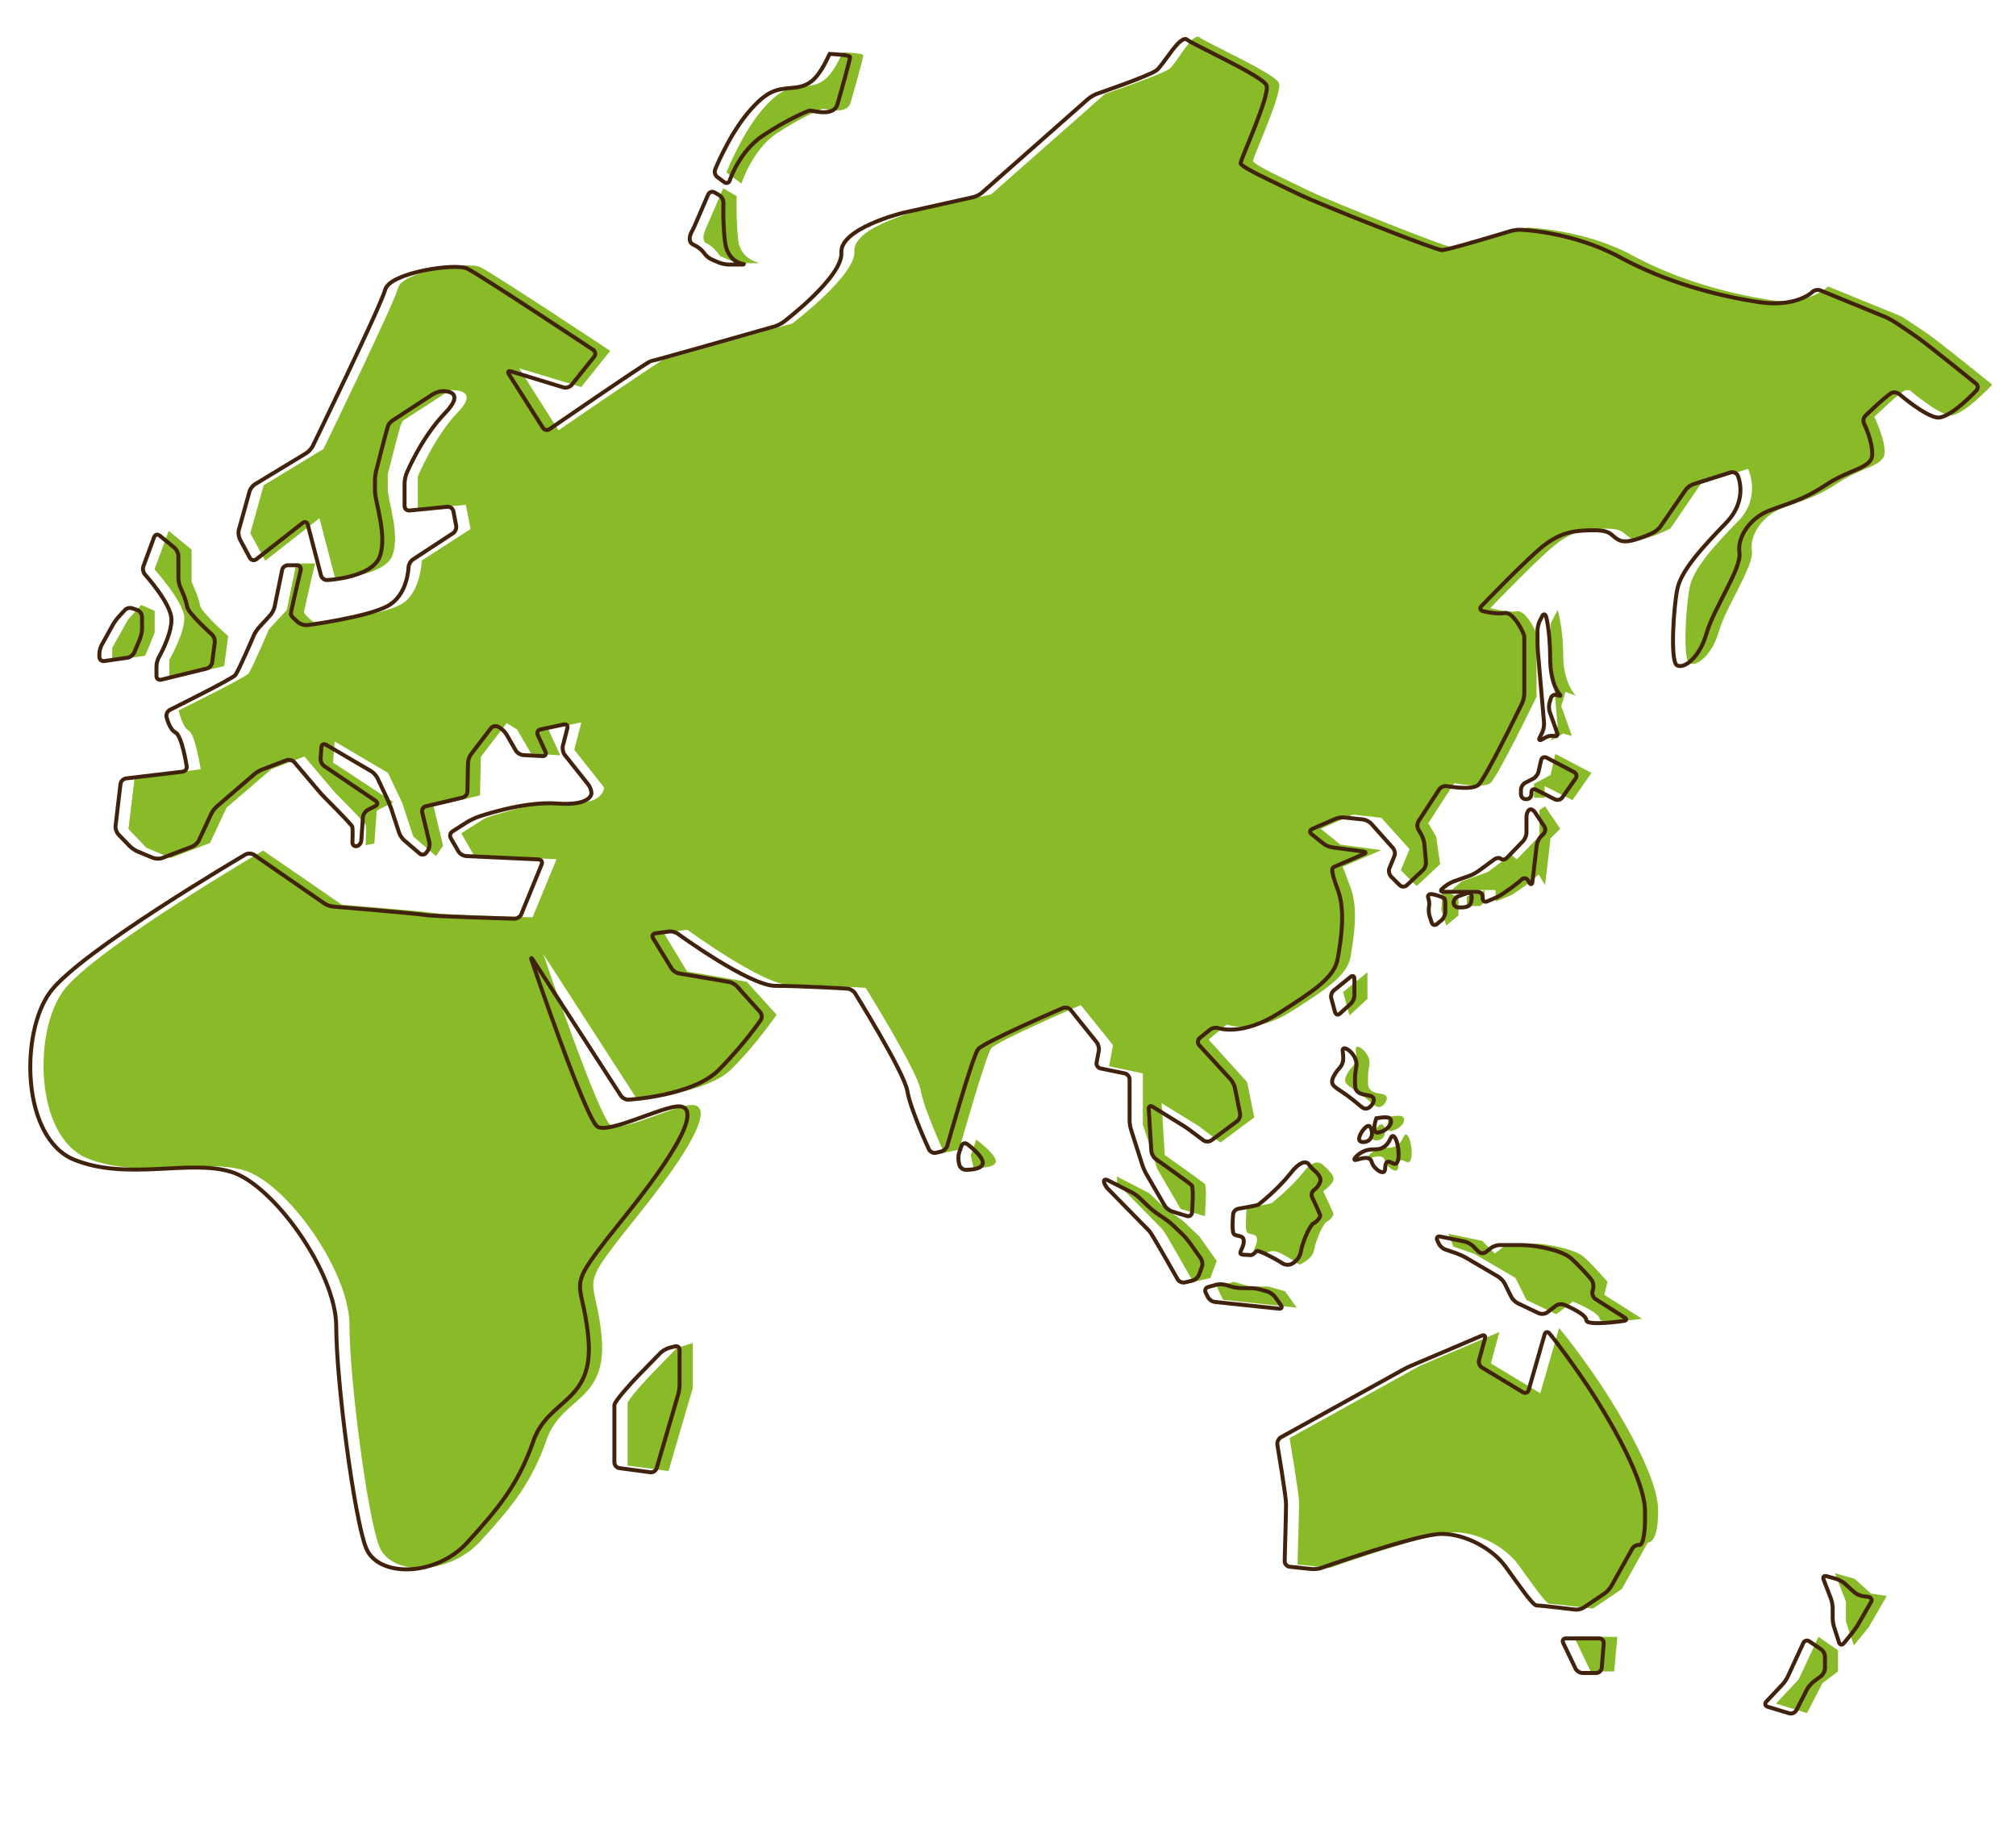 <?xml version="1.0" encoding="utf-8"?>
<!-- Generator: Adobe Illustrator 26.5.1, SVG Export Plug-In . SVG Version: 6.00 Build 0)  -->
<svg version="1.1" xmlns="http://www.w3.org/2000/svg" xmlns:xlink="http://www.w3.org/1999/xlink" x="0px" y="0px"
	 viewBox="0 0 1020.5 934.4" style="enable-background:new 0 0 1020.5 934.4;" xml:space="preserve">
<style type="text/css">
	.st0{fill:#89BA28;}
	.st1{fill:none;stroke:#40220D;stroke-width:2;stroke-miterlimit:10;}
</style>
<g id="レイヤー_1">
</g>
<g id="layer">
	<g>
		<path class="st0" d="M269.6,464.3c0,0-43.7-1.2-48.1-2s-48.5-4.4-48.5-4.4l-39.8-27.4c0,0-85.5,50.1-101,70.8
			c-15.5,20.7-14.7,74.4,12.3,85.1c27,10.7,57.7-0.4,79.1,6c21.5,6.4,53.3,50.9,53.3,78.3s9.1,97,15.1,112.1
			c6,15.1,35.4,14.7,51.3-2.8c15.9-17.5,25.8-29.4,33.4-51.3c7.6-21.9,31-19.1,27.8-52.5c-3.2-33.4-13.9-20.7,19.5-62.4
			s34.6-54.1,26.6-54.5s-35.4,13.9-41.4,10.3c-6-3.6-34.2-86.7-34.2-86.7l47.3,73.2c0,0,35-2,48.1-15.1
			c13.1-13.1,22.7-27.4,22.7-27.4l-15.1-16.7l-30.2-5.2L336,472.2l11.9-1.6c0,0,38.2,27.8,51.3,27.8s39,1.6,39,1.6
			s26.2,42.1,27.8,51.7c1.6,9.5,11.9,31.8,11.9,31.8l7.6-1.6c0,0,13.5-47.7,16.3-51.3c2.8-3.6,45.3-21.9,45.3-21.9l16.3,20.3
			l-2,10.7l17.1,3.6v25.8l7.2,22.3l11.9,20.5l12.3,3.7c0,0,1.2-15.1,0-16.3c-1.2-1.2-20.3-14.7-20.3-14.7l-1.6-26.2l18.7,11.5
			l11.1,8.4l17.1-12.7l-3.6-17.9l-19.5-21.5l9.1-7.6c0,0,14.3,5.2,33-6.8c18.7-11.9,28.2-18.3,29.8-27.8s4-23.9,0-34.6
			c-4-10.7-4-10.7-4-10.7l19.5-8.4l-20.7-2.8l-9.9-8l16.3-7.2l14.3,1.6l14.3,15.9l-4.4,10.7l8,8l11.9-11.1l-2-13.9l-4-6.8l13.1-20.3
			c0,0,14.8,2.8,18.3,0c3.6-2.8,23.4-43.7,23.4-43.7s0-29.8,0-31.4s-5.6-12.7-9.9-11.9c-4.4,0.8-13.5-1.6-13.5-1.6
			s26.2-27.4,34.6-33.4c8.4-6,14.8-6.8,24.3-6.8c9.5,0,8.3,3.2,13.1,5.2c4.8,2,19.1-5.2,19.1-5.2l15.5-22.7l23.9-7.6
			c0,0,6.8,14.3-4.8,26.2s-22.7,23.9-24.7,33.4c-2,9.5-3.6,36.2-0.4,38.6s11.5-3.2,15.1-15.9c3.6-12.7,17.9-33,16.7-41
			c-1.2-8,5.6-17.5,14.7-21.1c9.1-3.6,17.1-5.2,29-13.1c11.9-8,23.1-8.4,23.5-15.1c0.4-6.8-5.2-18.3-5.2-18.3s13.9-13.5,15.9-13.5
			s2,0,2,0s13.5,11.5,19.9,12.7s21.9-15.5,21.9-15.5s-25.1-20.3-31.8-25.1c-6.8-4.8-14.3-9.5-14.3-9.5l-37-15.1
			c0,0-9.9,9.9-29.8,6.8c-19.9-3.2-45.3-9.5-69.6-22.7c-24.3-13.1-52.9-13.9-52.9-13.9s-33.8,10.3-37,10.3s-60.4-22.7-72.8-28.6
			c-12.3-6-29-13.5-29-15.5s15.1-34.6,13.1-39.4s-36.6-20.3-40.2-23.1S595.6,32.1,592,34.8c-3.6,2.8-32.6,12.7-32.6,12.7l-57.7,50.9
			l-35.8,8c0,0-34.2,8.4-33.4,20.7s-31.4,36.6-31.4,36.6S337.1,182,336,182c-1.2,0-53.3,35.8-53.3,35.8l-19.9-31.4l31.4,9.5
			l14.7-18.3c0,0-60-39.8-66-42.5s-39,2-41.4,10.7c-2.4,8.7-37.8,81.5-37.8,81.5l-30.2,18.3l-6.8,24.3l7.6,13.9l27.4-21.5l8,30.6
			c0,0,25.1-1.2,29-11.9s-2.4-27.8-2.4-33.4c0-5.6,0-7.6,0-7.6s6-23.9,6.8-25.4s0.8-1.6,0.8-1.6l23.9-15.5c0,0,15.9-1.2,4,11.1
			c-11.9,12.3-20.3,32.6-20.3,32.6v16.7l24.3-2.4l2.4,12.3l-24.7,15.9c0,0-0.4,16.7-10.7,22.3c-10.3,5.6-42.9,9.9-42.9,9.9
			s-6-4.8-6-6c0-1.2,5.6-24.7,5.6-24.7h-9.5l-4.8,23.5l-9.1,9.9c0,0-8.7,20.3-10.3,22.3c-1.6,2-35.4,18.7-35.4,18.7s2,8.7,5.2,10.3
			c3.2,1.6,6,19.5,6,19.5l-33.4,4l-3.2,26.2l9.1,9.5l12.3,5.2l19.9-7.6l8.4-17.9l22.7-19.5l16.7-6.4l15.5,18.3
			c0,0,15.1,15.1,15.5,16.3c0.4,1.2,0,10.3,0,10.3l4.4-0.8l1.2-16.7l8.4-4.3L168.6,386l0.8-10.7l27,15.9l7.2,15.2l5.6,17l11.5,9.9
			l3.6-5.2l-4.8-19.9l23.5-5.6l0.4-19.5l13.1-17.1l5.2,3.2l7.2,12.3l14.7,0.8l-6-13.1l16.7-3.6l-3.6,13.9l15.1,19.1
			c0,0,0,8.9-17.5,7.7c-17.5-1.3-42.9,7.9-42.9,7.9l-11.9,7.6l6.4,11.1l41.8,2L269.6,464.3z"/>
		<path class="st0" d="M85.4,268.7l-7.2,19.5c0,0,15.1,16.7,15.1,24.7c0,8-7.6,21.1-7.6,21.1v9.9l27.8-6.8l2-15.1
			c0,0-13.9-12.3-14.3-15.7S97,294.5,97,294.5v-16.3L85.4,268.7z"/>
		<polygon class="st0" points="71.5,306.2 64.8,313.6 56.8,327.9 56.8,334.3 73.5,331.9 78.3,320.2 78.3,309.2 		"/>
		<path class="st0" d="M342.7,682.2c0,0-11.1,11.5-13.1,13.5c-2,2-11.9,12.7-11.9,14.7c0,2,0,19.5,0,19.5v11.9l20.7,2.8l12.3-42.1
			v-22.7L342.7,682.2z"/>
		<path class="st0" d="M759,674.2l-40.2,17.1l-66,36.6c0,0,4.8,28.6,4.8,32.6c0,4-0.8,31.4-0.8,31.4l16.3,1.7c0,0,50.9-18,63.2-18
			c12.3,0,25.8,7.6,32.2,16.3c6.4,8.7,13.9,19.9,15.9,19.9c2,0,21.9,2.4,21.9,2.4l14.7-9.9l13.1-23.5c0,0,5.6,0.8,5.2-17.1
			c-0.4-17.9-21.9-52.9-33-68.8s-17.1-22.7-17.1-22.7l-9.5,33l-25-15.1L759,674.2z"/>
		<polygon class="st0" points="818.7,828.5 796.8,828.5 805.2,846 817.1,846 		"/>
		<polygon class="st0" points="930.4,835.3 920.5,828.5 910.5,850 899,862.3 914.7,867.1 922.5,852 930.4,846 		"/>
		<polygon class="st0" points="928.8,796.3 934.4,810.6 934.4,820.6 938.4,832.9 945.9,823.7 955.1,807.8 947.1,806.6 938.8,799.1 
					"/>
		<polygon class="st0" points="692.2,492.1 679.9,502.1 683.1,514 692.2,505.6 		"/>
		<path class="st0" d="M565.4,595.5l16.3,8.4l8.4,8l8.7,6l8.4,8l8.7,12.3l-3.2,8.7l-8.7,2c0,0-14.3-25.4-15.5-26.6
			c-1.2-1.2-23.1-23.5-23.1-23.5V595.5z"/>
		<polygon class="st0" points="615.9,651.2 624.6,648.8 632.6,651.2 642.1,651.2 650.5,653.6 656.4,661.9 619.1,657.9 		"/>
		<path class="st0" d="M494.2,576.8l-2.8,8l1.4,6.4c0,0,10.9,0.4,11.3-3.2C504.5,584.4,494.2,576.8,494.2,576.8z"/>
		<path class="st0" d="M733.2,624.5l17.1,3.6l6.4,6.4l6.4-5h15.9c0,0,17.5,1.8,23.1,7c5.6,5.2,11.6,12.3,11.6,12.3l-1.6,6.6
			l19.1,12.1c0,0-21.5,3.2-21.5,0s-13.5-8.7-13.5-8.7l-8.4,6.4l-15.1-7.2l-5.6-11.2l-20.9-12.2l-10.5-3.6L733.2,624.5z"/>
		<path class="st0" d="M788.5,308.8l-3.6,6.8v11.1l3.6,41l-3.6,7.2l6.4-3.6l4.4,1.2l-5.4-15.1l2.2-7.2l5.2,2c0,0-6.4-6.4-6.4-20.3
			S788.5,308.8,788.5,308.8z"/>
		<polygon class="st0" points="787.3,381.6 784.9,392.3 776.5,396.7 776.5,403.8 781.9,403.8 781.9,397.9 796,405 805.6,391.2 		"/>
		<polygon class="st0" points="782.1,408.1 779.3,410 779.3,423.1 767.8,435 765,432.6 753.1,441.4 739.9,446.1 734.8,450.5 
			757,450.5 757.2,456.3 765.6,452.8 773.8,447.1 778.9,442.6 782.1,448 784.9,424.3 789.8,419.5 		"/>
		<polygon class="st0" points="751.6,450.6 747.1,452.1 742.5,453.8 742.5,458.6 749.3,458.6 751.6,456.6 		"/>
		<path class="st0" d="M734,452.2c0,0-5.2-0.8-4.4,1.6c0.8,2.4-0.1,6.5-0.1,6.5l2.6,8.2l6.2-5.2v-9.1l-0.7-0.3L734,452.2z"/>
		<path class="st0" d="M670.4,590.3c0,0-4-5.6-10.3,2.6c-6.4,8.2-15.9,15.7-16.5,16.1s-12.5,2.4-12.5,2.4s-1,10.1,0,12.1
			c1,2,5.4,0.2,5.2,4.2c-0.2,4-3.8,6.4,0,6.6s4.8,0,4.8,0s2.2-2.4,7.2,0.1c5,2.5,9.5,5.7,9.5,5.7s6.6-2.6,7.4-7.4
			c0.8-4.8,4.6-13.5,6.4-14.3c1.8-0.8,3.6-3.2,3.4-4.1c-0.2-0.9-5.2-11.4-5.2-11.4s4.4-3,5.2-5.6S670.4,590.3,670.4,590.3z"/>
		<path class="st0" d="M710.5,565.7c1.7,3.8-5.6,7.6-7.4,6.6c-1.4-0.8-0.7-4.7,0.2-7C703.4,565.3,709.7,563.8,710.5,565.7z"/>
		<path class="st0" d="M699.6,569.1c-1.8-0.5-6,5.5-4.8,7.4c0.7,1.1,3.3,1,4.8-0.2C702.2,574.2,701,569.5,699.6,569.1z"/>
		<path class="st0" d="M711.7,574.2c-1.4-0.1-1.3,3.7-5,5.8c-3.3,1.9-5.6,0-9.9,2c-2.9,1.4-4.9,3.6-4.6,4.2c0.5,0.8,5.6-2.2,8-0.2
			c0.9,0.8,0.5,1.5,1.6,3.2c1.4,2,3.9,3.8,5.2,3.2c1.4-0.7,0.2-4.1,1.8-5c1.4-0.8,3.1,1.4,4.4,0.8
			C715.9,586.9,714.3,574.5,711.7,574.2z"/>
		<path class="st0" d="M686.7,529.9c1.3-0.7,5.5,2.4,6.4,6.6c0.6,2.8-0.7,4-0.6,9.8c0,2.5,0,3.7,0.6,4.6c2.2,3.5,7.9,1.8,8.8,4.3
			c0.6,1.7-1.3,4.6-3.4,5.1c-1.9,0.4-3-1.2-6.9-4.3c-7-5.6-10.8-6.5-10.7-9.4c0-1.3,0.7-2.5,1.6-4c1.2-2,2-2.4,2.8-3.6
			C688,535.2,685.3,530.6,686.7,529.9z"/>
		<path class="st0" d="M426.6,26.5c-6,12.7-9.9,16.3-18.3,17.1s-13.1,0.8-23.1,12.7c-9.9,11.9-17.5,31-17.5,31l7.6,5.6
			c0,0,5.6-17.1,17.5-25.1s22.3-12.3,23.5-12.7c1.2-0.4,12.3,3.6,14.3-3.2c2-6.8,6.4-22.7,6.4-23.9S426.6,26.5,426.6,26.5z"/>
		<path class="st0" d="M372.9,99.3l-6.8-4l-8.4,19.5c0,0-3.6,6.8,0,8.4c3.6,1.6,6.8,6.4,6.8,6.4l8.4,3.6h11.9c0,0-9.9-1.6-11.1-11.5
			C372.5,111.6,372.9,99.3,372.9,99.3z"/>
	</g>
	<g>
		<g>
			<g>
				<path class="st1" d="M263.9,462.7c-0.5,1.3-2.1,2.3-3.5,2.3c0,0-41.2-1.1-45.6-1.9c-4.4-0.8-46-4.2-46-4.2
					c-1.4-0.1-3.5-0.8-4.6-1.6l-35.6-24.6c-1.1-0.8-3.1-0.9-4.3-0.2c0,0-83.3,48.8-98.8,69.5c-15.5,20.7-14.7,74.4,12.3,85.1
					s57.7-0.4,79.1,6s53.3,50.9,53.3,78.3s9.1,97,15.1,112.1c6,15.1,35.4,14.7,51.3-2.8s25.8-29.4,33.4-51.3
					c7.6-21.9,31-19.1,27.8-52.5c-3.2-33.4-13.9-20.7,19.5-62.4s34.6-54.1,26.6-54.5c-8-0.4-35.4,13.9-41.4,10.3
					c-6-3.6-33.4-84.3-33.4-84.3c-0.4-1.3-0.2-1.4,0.6-0.3l44.6,68.9c0.8,1.2,2.5,2.1,3.9,2c0,0,32.5-1.8,45.6-15
					s21.3-25.3,21.3-25.3c0.8-1.2,0.6-2.9-0.3-4l-11.7-13c-0.9-1-2.8-2.1-4.2-2.3l-25.2-4.3c-1.4-0.2-3.1-1.4-3.8-2.6l-9.3-15.2
					c-0.7-1.2-0.2-2.3,1.2-2.5l6.9-0.9c1.4-0.2,3.4,0.3,4.5,1.2c0,0,36.1,26.3,49.3,26.3c13.1,0,36.4,1.4,36.4,1.4
					c1.4,0.1,3.1,1.1,3.9,2.3c0,0,24.9,40,26.5,49.5s10.9,29.5,10.9,29.5c0.6,1.3,2.2,2.1,3.5,1.8l2.6-0.6c1.4-0.3,2.8-1.6,3.2-2.9
					c0,0,12.8-45.3,15.6-48.9c2.8-3.6,43-20.9,43-20.9c1.3-0.5,3-0.1,3.9,1l13.1,16.3c0.9,1.1,1.4,3.1,1.1,4.5l-1.1,5.8
					c-0.3,1.4,0.7,2.7,2,3l12.2,2.5c1.4,0.3,2.5,1.7,2.5,3v20.8c0,1.4,0.3,3.6,0.8,4.9l5.6,17.5c0.4,1.3,1.3,3.4,2,4.6l9.4,16.2
					c0.7,1.2,2.4,2.5,3.7,2.9l7.5,2.3c1.3,0.4,2.5-0.4,2.6-1.8c0,0,1-12.6-0.2-13.8c-1.2-1.2-18.2-13.3-18.2-13.3
					c-1.1-0.8-2.1-2.6-2.2-4l-1.3-21.2c-0.1-1.4,0.8-1.9,2-1.2l14.4,8.9c1.2,0.7,3.1,2,4.2,2.8l7.1,5.3c1.1,0.8,2.9,0.8,4,0l13-9.7
					c1.1-0.8,1.8-2.6,1.5-4l-2.6-12.9c-0.3-1.4-1.3-3.3-2.2-4.3L607,529c-0.9-1-0.8-2.6,0.2-3.5l5.3-4.3c1.1-0.9,3-1.2,4.3-0.8
					c0,0,11.9,4.3,30.6-7.6c18.7-11.9,28.2-18.3,29.8-27.8s4-23.9,0-34.6c-4-10.7-2.9-11.2-1.7-11.7l14.8-6.4
					c1.3-0.5,1.2-1.1-0.2-1.3l-15.7-2.1c-1.4-0.2-3.4-1-4.5-1.9l-6-4.8c-1.1-0.9-0.9-2,0.3-2.6l11.7-5.1c1.3-0.6,3.4-0.9,4.8-0.7
					l9.3,1c1.4,0.2,3.3,1.1,4.2,2.2l10.9,12.2c0.9,1,1.3,2.9,0.7,4.2l-2.5,6.1c-0.5,1.3-0.1,3.1,0.8,4.1l4.4,4.4c1,1,2.6,1,3.6,0.1
					l8.2-7.7c1-0.9,1.7-2.8,1.5-4.2L721,427c-0.2-1.4-0.9-3.5-1.6-4.7l-1.4-2.4c-0.7-1.2-0.7-3.1,0.1-4.3l10.4-16
					c0.8-1.2,2.5-1.9,3.9-1.7c0,0,12.3,2.3,15.8-0.5c3.6-2.8,22.3-41.5,22.3-41.5c0.6-1.2,1.1-3.4,1.1-4.8c0,0,0-27.3,0-28.9
					s-5.6-12.7-9.9-11.9c-4.4,0.8-11.1-1-11.1-1c-1.3-0.4-1.7-1.5-0.7-2.5c0,0,24.5-25.6,32.8-31.6c8.4-6,14.8-6.8,24.3-6.8
					c9.5,0,8.3,3.2,13.1,5.2c4.8,2,16.8-4,16.8-4c1.2-0.6,2.9-2.1,3.7-3.2l12.7-18.5c0.8-1.1,2.5-2.4,3.8-2.8l19-6
					c1.3-0.4,2.9,0.3,3.5,1.5c0,0,5.7,12-5.8,24c-11.5,11.9-22.7,23.9-24.7,33.4c-2,9.5-3.6,36.2-0.4,38.6s11.5-3.2,15.1-15.9
					c3.6-12.7,17.9-33,16.7-41c-1.2-8,5.6-17.5,14.7-21.1c9.1-3.6,17.1-5.2,29-13.1c11.9-8,23.1-8.4,23.5-15.1
					c0.4-6.8-4.1-16-4.1-16c-0.6-1.3-0.3-3.1,0.7-4c0,0,12.1-11.8,14.1-11.8s2.9,0.7,3.9,1.6c0,0,11.6,9.9,18,11.1
					s20.2-13.7,20.2-13.7c0.9-1,0.8-2.6-0.2-3.4c0,0-23.1-18.7-29.8-23.5c-6.8-4.8-12.2-8.2-12.2-8.2c-1.2-0.7-3.2-1.8-4.5-2.3
					l-32.3-13.2c-1.3-0.5-3.1-0.2-4.1,0.8c0,0-8.2,8.2-28,5c-19.9-3.2-45.3-9.5-69.6-22.7c-24.3-13.1-50.4-13.8-50.4-13.8
					c-1.4,0-3.6,0.3-4.9,0.7c0,0-31.4,9.6-34.6,9.6S669.3,104,657,98.1c-12.3-6-29-13.5-29-15.5c0-2,15.1-34.6,13.1-39.4
					s-36.6-20.3-40.2-23.1S589,32.9,585.4,35.6c-3.6,2.8-30.2,11.9-30.2,11.9c-1.3,0.5-3.2,1.6-4.3,2.5L497,97.6
					c-1,0.9-3,1.9-4.4,2.2l-30.9,6.9c-1.4,0.3-3.6,0.8-4.9,1.1c0,0-31.7,7.8-30.9,20.1S396.6,163,396.6,163
					c-1.1,0.8-3.1,1.8-4.4,2.2c0,0-61.6,17.6-62.8,17.6c-1.2,0-51.2,34.4-51.2,34.4c-1.1,0.8-2.7,0.5-3.4-0.7l-17.2-27.1
					c-0.7-1.2-0.3-1.8,1.1-1.4l26.6,8.1c1.3,0.4,3.1-0.2,4-1.2l11.5-14.4c0.9-1.1,0.6-2.6-0.5-3.4c0,0-57.9-38.4-63.9-41.2
					c-6-2.8-39,2-41.4,10.7c-2.4,8.7-36.7,79.2-36.7,79.2c-0.6,1.2-2.1,2.9-3.3,3.6l-25.9,15.7c-1.2,0.7-2.5,2.4-2.8,3.7l-5.4,19.4
					c-0.4,1.3-0.1,3.4,0.5,4.7l5.1,9.5c0.7,1.2,2.1,1.5,3.2,0.7l23.5-18.4c1.1-0.9,2.3-0.5,2.6,0.9l6.7,25.7
					c0.3,1.3,1.8,2.4,3.2,2.3c0,0,22.5-1.1,26.5-11.8c4-10.7-2.4-27.8-2.4-33.4c0-5.6,0-5.6,0-5.6c0-1.1,0.3-3.1,0.6-4.4
					c0,0,5.4-21.4,6.1-23s1.7-2.2,2.9-3l19.6-12.8c1.2-0.8,3.3-1.5,4.6-1.6c0,0,13.4-1,1.5,11.3c-11.9,12.3-19.3,30.3-19.3,30.3
					c-0.5,1.3-1,3.5-1,4.9v11.6c0,1.4,1.1,2.4,2.5,2.3l19.2-1.9c1.4-0.1,2.7,0.9,3,2.2l1.4,7.4c0.3,1.4-0.5,3.1-1.6,3.8L209,283.2
					c-1.2,0.8-2.1,2.5-2.2,3.9c0,0-0.3,14.2-10.7,19.7c-10.3,5.6-40.4,9.6-40.4,9.6c-1.4,0.2-3.4-0.4-4.5-1.2c0,0-4-3.2-4-4.4
					c0-1.2,5-22.2,5-22.2c0.3-1.4-0.6-2.5-1.9-2.5h-4.5c-1.4,0-2.8,1.1-3,2.5l-3.8,18.5c-0.3,1.4-1.3,3.3-2.2,4.3l-5.7,6.2
					c-0.9,1-2.2,2.9-2.7,4.2c0,0-7.7,18-9.3,19.9c-1.6,2-33.1,17.6-33.1,17.6c-1.2,0.6-2,2.2-1.7,3.6c0,0,1.4,6.3,4.6,7.9
					c3.2,1.6,5.6,17,5.6,17c0.2,1.4-0.7,2.6-2.1,2.8L63.8,394c-1.4,0.2-2.6,1.4-2.8,2.8L58.5,418c-0.2,1.4,0.5,3.3,1.4,4.3l5.7,5.9
					c1,1,2.8,2.3,4.1,2.8l7.7,3.2c1.3,0.5,3.4,0.6,4.7,0.1l15.2-5.8c1.3-0.5,2.8-1.9,3.4-3.2l6.2-13.3c0.6-1.3,1.9-3,3-3.9
					l18.8-16.2c1.1-0.9,3-2.1,4.3-2.5l12-4.6c1.3-0.5,3.1,0,4,1l12.2,14.4c0.9,1.1,2.4,2.7,3.4,3.7c0,0,13.3,13.3,13.7,14.5
					c0.4,1.2,0.1,7.8,0.1,7.8c-0.1,1.4,0.9,2.3,2.1,2.1c1.2-0.2,2.3-1.5,2.4-2.9l0.8-11.7c0.1-1.4,1.2-3,2.4-3.7l3.9-2
					c1.2-0.6,1.3-1.8,0.2-2.6l-26-17.6c-1.2-0.8-2-2.5-1.9-3.9l0.4-5.7c0.1-1.4,1.2-1.9,2.4-1.2l22.7,13.3c1.2,0.7,2.7,2.3,3.3,3.6
					l5,10.6c0.6,1.3,1.4,3.4,1.9,4.7l4,12.2c0.4,1.3,1.6,3.1,2.7,4l7.7,6.6c1.1,0.9,2.6,0.7,3.4-0.4l0.7-1c0.8-1.1,1.2-3.2,0.8-4.5
					l-3.6-15c-0.3-1.4,0.5-2.7,1.9-3l18.5-4.4c1.4-0.3,2.5-1.7,2.5-3.1l0.3-14.4c0-1.4,0.7-3.4,1.6-4.5l10-13.1
					c0.8-1.1,2.5-1.4,3.7-0.7l0.9,0.5c1.2,0.7,2.7,2.3,3.4,3.5l4.6,8c0.7,1.2,2.4,2.2,3.8,2.3l9.7,0.5c1.4,0.1,2.1-0.9,1.5-2.2
					l-3.9-8.5c-0.6-1.3,0.1-2.5,1.4-2.8l11.8-2.5c1.4-0.3,2.2,0.6,1.8,1.9l-2.3,9c-0.3,1.3,0.1,3.3,0.9,4.4l12,15.1
					c0.9,1.1,1.6,3.1,1.6,4.5c0,0,0,6.4-17.5,5.1c-17.5-1.3-40.6,7-40.6,7c-1.3,0.5-3.3,1.5-4.5,2.2l-7.7,4.9
					c-1.2,0.7-1.6,2.3-0.9,3.5l3.9,6.7c0.7,1.2,2.4,2.2,3.8,2.3l36.7,1.7c1.4,0.1,2.1,1.2,1.6,2.5L263.9,462.7z"/>
			</g>
			<g>
				<path class="st1" d="M80.8,271.1c-1.1-0.9-2.3-0.5-2.8,0.8l-5.4,14.7c-0.5,1.3-0.1,3.2,0.8,4.2c0,0,13.4,14.8,13.4,22.8
					s-6.3,18.9-6.3,18.9c-0.7,1.2-1.3,3.3-1.3,4.7v4.9c0,1.4,1.1,2.3,2.5,1.9l22.9-5.6c1.3-0.3,2.6-1.7,2.8-3.1l1.3-10.1
					c0.2-1.4-0.5-3.3-1.6-4.2c0,0-12-10.7-12.4-14s-3.3-9.5-3.3-9.5c-0.6-1.3-1.1-3.4-1.1-4.8v-11.3c0-1.4-0.9-3.2-1.9-4.1
					L80.8,271.1z"/>
			</g>
			<g>
				<path class="st1" d="M67.2,308c-1.3-0.6-3.1-0.2-4,0.8l-3.3,3.6c-0.9,1-2.3,2.9-2.9,4.1l-5.5,9.9c-0.7,1.2-1.2,3.3-1.2,4.7v1.3
					c0,1.4,1.1,2.4,2.5,2.2l11.7-1.7c1.4-0.2,2.9-1.4,3.5-2.7l2.9-7c0.5-1.3,1-3.5,1-4.9v-6c0-1.4-1-3-2.3-3.5L67.2,308z"/>
			</g>
			<g>
				<path class="st1" d="M338.5,682.3c-1.3,0.4-3.2,1.5-4.2,2.5c0,0-9.4,9.7-11.4,11.7c-2,2-11.9,12.7-11.9,14.7c0,2,0,17,0,17
					c0,1.4,0,3.7,0,5.1v6.9c0,1.4,1.1,2.7,2.5,2.9l15.7,2.1c1.4,0.2,2.8-0.8,3.2-2.1l10.9-37.3c0.4-1.3,0.7-3.6,0.7-4.9v-17.6
					c0-1.4-1.1-2.2-2.4-1.8L338.5,682.3z"/>
			</g>
			<g>
				<path class="st1" d="M751.7,677.5c0.4-1.3-0.4-2-1.7-1.4l-35.5,15.1c-1.3,0.5-3.3,1.5-4.5,2.2l-61.6,34.1
					c-1.2,0.7-2,2.3-1.8,3.7c0,0,4.4,26.1,4.4,30.1c0,4-0.7,28.9-0.7,28.9c0,1.4,1.1,2.6,2.4,2.8l11.3,1.2c1.4,0.1,3.6-0.1,4.9-0.6
					c0,0,48.5-17.2,60.8-17.2c12.3,0,25.8,7.6,32.2,16.3c6.4,8.7,13.9,19.9,15.9,19.9c2,0,19.4,2.1,19.4,2.1
					c1.4,0.2,3.4-0.3,4.6-1.1l10.5-7.1c1.2-0.8,2.6-2.4,3.3-3.6l10.7-19.1c0.7-1.2,2.4-2,3.7-1.8c0,0,3.1,0.4,2.7-17.5
					c-0.4-17.9-21.9-52.9-33-68.8s-15.4-20.8-15.4-20.8c-0.9-1-2-0.8-2.4,0.5l-8.1,28.2c-0.4,1.3-1.7,1.8-2.9,1.1l-20.7-12.5
					c-1.2-0.7-1.9-2.4-1.5-3.7L751.7,677.5z"/>
			</g>
			<g>
				<path class="st1" d="M811.8,831.8c0.1-1.4-0.9-2.5-2.3-2.5h-16.8c-1.4,0-2,1-1.4,2.3l6.2,12.9c0.6,1.3,2.2,2.3,3.6,2.3h6.9
					c1.4,0,2.6-1.1,2.8-2.5L811.8,831.8z"/>
			</g>
			<g>
				<path class="st1" d="M923.8,838.6c0-1.4-0.9-3.2-2.1-3.9l-5.8-3.9c-1.1-0.8-2.6-0.4-3.1,0.9l-7.8,16.9c-0.6,1.3-1.8,3.1-2.8,4.1
					l-8.1,8.6c-0.9,1-0.6,2.2,0.7,2.6l10.9,3.3c1.3,0.4,2.9-0.3,3.6-1.5l5.4-10.6c0.6-1.2,2.1-2.9,3.2-3.8l3.9-2.9
					c1.1-0.8,2-2.7,2-4V838.6z"/>
			</g>
			<g>
				<path class="st1" d="M924.6,797.8c-1.3-0.4-2,0.4-1.5,1.7l3.7,9.6c0.5,1.3,0.9,3.5,0.9,4.9v4.9c0,1.4,0.3,3.6,0.8,4.9l2.4,7.5
					c0.4,1.3,1.5,1.5,2.4,0.5l4.3-5.3c0.9-1.1,2.2-2.9,2.9-4.1l6.6-11.5c0.7-1.2,0.1-2.4-1.2-2.6l-3-0.4c-1.4-0.2-3.3-1.1-4.4-2.1
					l-4.6-4.2c-1-0.9-3-2-4.3-2.4L924.6,797.8z"/>
			</g>
			<g>
				<path class="st1" d="M685.6,495.4c0-1.4-0.9-1.8-2-0.9l-8.4,6.8c-1.1,0.9-1.7,2.7-1.3,4l1.9,7c0.4,1.3,1.5,1.7,2.5,0.7l5.4-4.9
					c1-0.9,1.9-2.8,1.9-4.2V495.4z"/>
			</g>
			<g>
				<path class="st1" d="M558.8,597.9c0-0.9,1-1.1,2.2-0.4l11.8,6c1.2,0.6,3.1,1.9,4.1,2.9l4.7,4.5c1,1,2.8,2.4,3.9,3.2l4.6,3.1
					c1.1,0.8,2.9,2.2,3.9,3.2l4.7,4.5c1,1,2.5,2.7,3.3,3.8l5.8,8.2c0.8,1.1,1.1,3.1,0.6,4.4l-1.5,4c-0.5,1.3-2,2.6-3.3,2.9l-3.8,0.9
					c-1.4,0.3-3-0.4-3.7-1.6c0,0-13.1-23.2-14.3-24.4c-1.2-1.2-21.3-21.7-21.3-21.7C559.6,600.3,558.8,598.8,558.8,597.9z"/>
			</g>
			<g>
				<path class="st1" d="M610.3,654.3c-0.6-1.3,0-2.6,1.4-2.9l3.9-1.1c1.3-0.4,3.5-0.3,4.9,0.1l3.1,0.9c1.3,0.4,3.6,0.7,4.9,0.7h4.5
					c1.4,0,3.6,0.3,5,0.7l3.5,1c1.3,0.4,3.1,1.6,3.9,2.7l3,4.2c0.8,1.1,0.3,1.9-1,1.8L615,659c-1.4-0.1-3-1.3-3.6-2.6L610.3,654.3z"
					/>
			</g>
			<g>
				<path class="st1" d="M489.6,579.1c-1.1-0.8-2.4-0.4-2.9,0.9l-1.1,3.2c-0.5,1.3-0.6,3.5-0.3,4.9l0.3,1.4c0.3,1.4,1.7,2.5,3.1,2.6
					c0,0,8.4,0.3,8.8-3.3C497.9,585.2,489.6,579.1,489.6,579.1z"/>
			</g>
			<g>
				<path class="st1" d="M727.5,627.7c-0.5-1.3,0.2-2.1,1.6-1.8l12.2,2.5c1.4,0.3,3.3,1.3,4.3,2.3l2.8,2.8c1,1,2.7,1.1,3.8,0.2
					l2.4-1.9c1.1-0.9,3.1-1.6,4.5-1.6h10.9c1.4,0,3.7,0.1,5,0.3c0,0,15,1.5,20.6,6.7c5.6,5.2,9.9,10.4,9.9,10.4c0.9,1.1,1.3,3,1,4.4
					l-0.4,1.7c-0.3,1.3,0.4,3.1,1.5,3.8l14.8,9.4c1.2,0.7,1,1.5-0.4,1.7c0,0-19,2.8-19-0.4s-11.2-7.8-11.2-7.8
					c-1.3-0.5-3.2-0.3-4.3,0.6l-4.3,3.3c-1.1,0.8-3,1-4.3,0.4l-10.5-5c-1.3-0.6-2.8-2.1-3.4-3.3l-3.3-6.7c-0.6-1.2-2.1-2.8-3.3-3.5
					l-16.5-9.7c-1.2-0.7-3.3-1.6-4.6-2.1l-5.8-2c-1.3-0.4-2.8-1.9-3.3-3.2L727.5,627.7z"/>
			</g>
			<g>
				<path class="st1" d="M782.6,312c-0.4-1.3-1.3-1.4-1.9-0.2l-1.2,2.3c-0.6,1.2-1.2,3.4-1.2,4.8v6.1c0,1.4,0.1,3.7,0.2,5l3.1,35.9
					c0.1,1.4-0.3,3.5-0.9,4.8l-1.3,2.6c-0.6,1.2-0.1,1.7,1.1,1l2-1.1c1.2-0.7,3.2-1,4.4-0.6c1.2,0.3,1.8-0.5,1.3-1.8l-3.7-10.4
					c-0.5-1.3-0.5-3.5-0.1-4.8l0.7-2.3c0.4-1.3,1.8-2,3.1-1.5l0.5,0.2c1.3,0.5,1.6,0.1,0.6-0.9c0,0-4.6-4.6-4.6-18.5
					C784.6,318.8,782.6,312,782.6,312z"/>
			</g>
			<g>
				<path class="st1" d="M782.9,383.5c-1.2-0.6-2.5-0.1-2.8,1.3l-1.3,5.8c-0.3,1.4-1.6,3-2.8,3.6l-3.9,2c-1.2,0.6-2.2,2.3-2.2,3.7
					v2.1c0,1.4,1.1,2.5,2.5,2.5h0.3c1.4,0,2.5-1.1,2.5-2.5v-0.9c0-1.4,1-2,2.3-1.4l9.6,4.9c1.2,0.6,2.9,0.2,3.7-0.9l6.8-9.7
					c0.8-1.1,0.4-2.6-0.8-3.2L782.9,383.5z"/>
			</g>
			<g>
				<path class="st1" d="M776.9,411c-0.8-1.1-2-1.7-2.8-1.1c-0.8,0.5-1.4,2.1-1.4,3.5v8.1c0,1.4-0.8,3.3-1.8,4.3l-8,8.3
					c-1,1-2.4,1.3-3.1,0.6c-0.8-0.7-2.3-0.5-3.4,0.3l-7.9,5.8c-1.1,0.8-3.1,1.9-4.4,2.4l-8.4,3c-1.3,0.5-3.2,1.6-4.3,2.5l-1.3,1.1
					c-1.1,0.9-0.8,1.6,0.6,1.6h17.2c1.4,0,2.6,1.1,2.6,2.5l0,0.8c0,1.4,1.1,2.1,2.4,1.5l3.7-1.6c1.3-0.5,3.3-1.6,4.4-2.4l4-2.8
					c1.1-0.8,2.9-2.2,4-3.1l1.3-1.2c1-0.9,2.5-0.7,3.2,0.5l0.6,1.1c0.7,1.2,1.4,1.1,1.6-0.3l2.2-18.7c0.2-1.4,1.1-3.3,2.1-4.3
					l1.3-1.3c1-1,1.2-2.7,0.4-3.8L776.9,411z"/>
			</g>
			<g>
				<path class="st1" d="M745,453.9c0-1.4-1-2.2-2.3-1.8s-3.3,1.1-4.6,1.6c-1.3,0.5-2.3,1.9-2.3,3.2c0,1.3,1.1,2.4,2.5,2.4h1.7
					c1.4,0,3.1-0.4,3.7-1c0.7-0.5,1.2-2.1,1.2-3.5V453.9z"/>
			</g>
			<g>
				<path class="st1" d="M729.2,453.8c-1-0.4-2.9-1-4.3-1.2c0,0-2.7-0.4-1.9,2c0.8,2.4,0.4,4,0.4,4c-0.3,1.4-0.2,3.6,0.2,4.9
					l1.1,3.4c0.4,1.3,1.6,1.7,2.7,0.8l2.3-1.9c1.1-0.9,1.9-2.8,1.9-4.2v-4.1c0-1.4-0.2-2.6-0.4-2.7
					C731.2,454.7,730.2,454.2,729.2,453.8z"/>
			</g>
			<g>
				<path class="st1" d="M665.7,592.8c-1.1-0.9-2.6-2.6-3.4-3.7c0,0-2.5-3.5-8.9,4.6c-6.4,8.2-15.9,15.7-16.5,16.1s-10,2-10,2
					c-1.4,0.2-2.6,1.5-2.7,2.9c0,0-0.7,7.6,0.2,9.6c1,2,5.4,0.2,5.2,4.2c-0.2,4-3.8,6.4,0,6.6c3.8,0.2,3.8,0.2,3.8,0.2
					c0.5-0.1,1.8-1,2.7-2.1c0,0,0.5-0.5,5.5,2c5,2.5,7.5,4.2,7.5,4.2c1.1,0.8,3.1,1,4.4,0.5c0,0,4.2-1.7,5-6.4
					c0.8-4.8,4.6-13.5,6.4-14.3c1.8-0.8,3.6-3.2,3.4-4.1c-0.2-0.9-4.1-9.1-4.1-9.1c-0.6-1.3-0.1-2.9,1-3.7c0,0,2.3-1.6,3.1-4.2
					S665.7,592.8,665.7,592.8z"/>
			</g>
			<g>
				<path class="st1" d="M703.9,566.5c1.7,3.8-5.6,7.6-7.4,6.6c-1.4-0.8-0.7-4.7,0.2-7C696.7,566.1,703.1,564.6,703.9,566.5z"/>
			</g>
			<g>
				<path class="st1" d="M693,569.9c-1.8-0.5-6,5.5-4.8,7.4c0.7,1.1,3.3,1,4.8-0.2C695.6,575,694.3,570.3,693,569.9z"/>
			</g>
			<g>
				<path class="st1" d="M705.1,575c-1.4-0.1-1.3,3.7-5,5.8c-3.3,1.9-5.6,0-9.9,2c-2.9,1.4-4.9,3.6-4.6,4.2c0.5,0.8,5.6-2.2,8-0.2
					c0.9,0.8,0.5,1.5,1.6,3.2c1.4,2,3.9,3.8,5.2,3.2c1.4-0.7,0.2-4.1,1.8-5c1.4-0.8,3.1,1.4,4.4,0.8
					C709.3,587.7,707.6,575.3,705.1,575z"/>
			</g>
			<g>
				<path class="st1" d="M680.1,530.7c1.3-0.7,5.5,2.4,6.4,6.6c0.6,2.8-0.7,4-0.6,9.8c0,2.5,0,3.7,0.6,4.6c2.2,3.5,7.9,1.8,8.8,4.3
					c0.6,1.7-1.3,4.6-3.4,5.1c-1.9,0.4-3-1.2-6.9-4.3c-7-5.6-10.8-6.5-10.7-9.4c0-1.3,0.7-2.5,1.6-4c1.2-2,2-2.4,2.8-3.6
					C681.4,536,678.7,531.4,680.1,530.7z"/>
			</g>
			<g>
				<path class="st1" d="M420,27.3c-6,12.7-9.9,16.3-18.3,17.1c-8.4,0.8-13.1,0.8-23.1,12.7c-9.9,11.9-16.6,28.7-16.6,28.7
					c-0.5,1.3,0,3,1.1,3.8l3.5,2.6c1.1,0.8,2.4,0.4,2.8-0.9c0,0,4.8-14.7,16.7-22.6c11.9-8,22.3-12.3,23.5-12.7
					c1.2-0.4,12.3,3.6,14.3-3.2c2-6.8,6.4-22.7,6.4-23.9C430.3,27.7,420,27.3,420,27.3z"/>
			</g>
			<g>
				<path class="st1" d="M366.2,102.6c0-1.4-0.9-3.1-2.1-3.8l-2.4-1.4c-1.2-0.7-2.6-0.2-3.2,1l-6.4,14.8c-0.5,1.3-1.5,3.3-2.2,4.6
					c0,0-2.4,4.5,1.2,6.1c3.6,1.6,5.4,4.3,5.4,4.3c0.8,1.2,2.4,2.5,3.7,3.1l3.7,1.6c1.3,0.5,3.5,1,4.8,1h6.9c1.4,0,1.4-0.2,0-0.4
					c0,0-7.4-1.2-8.6-11.1S366.2,102.6,366.2,102.6z"/>
			</g>
		</g>
	</g>
</g>
</svg>
